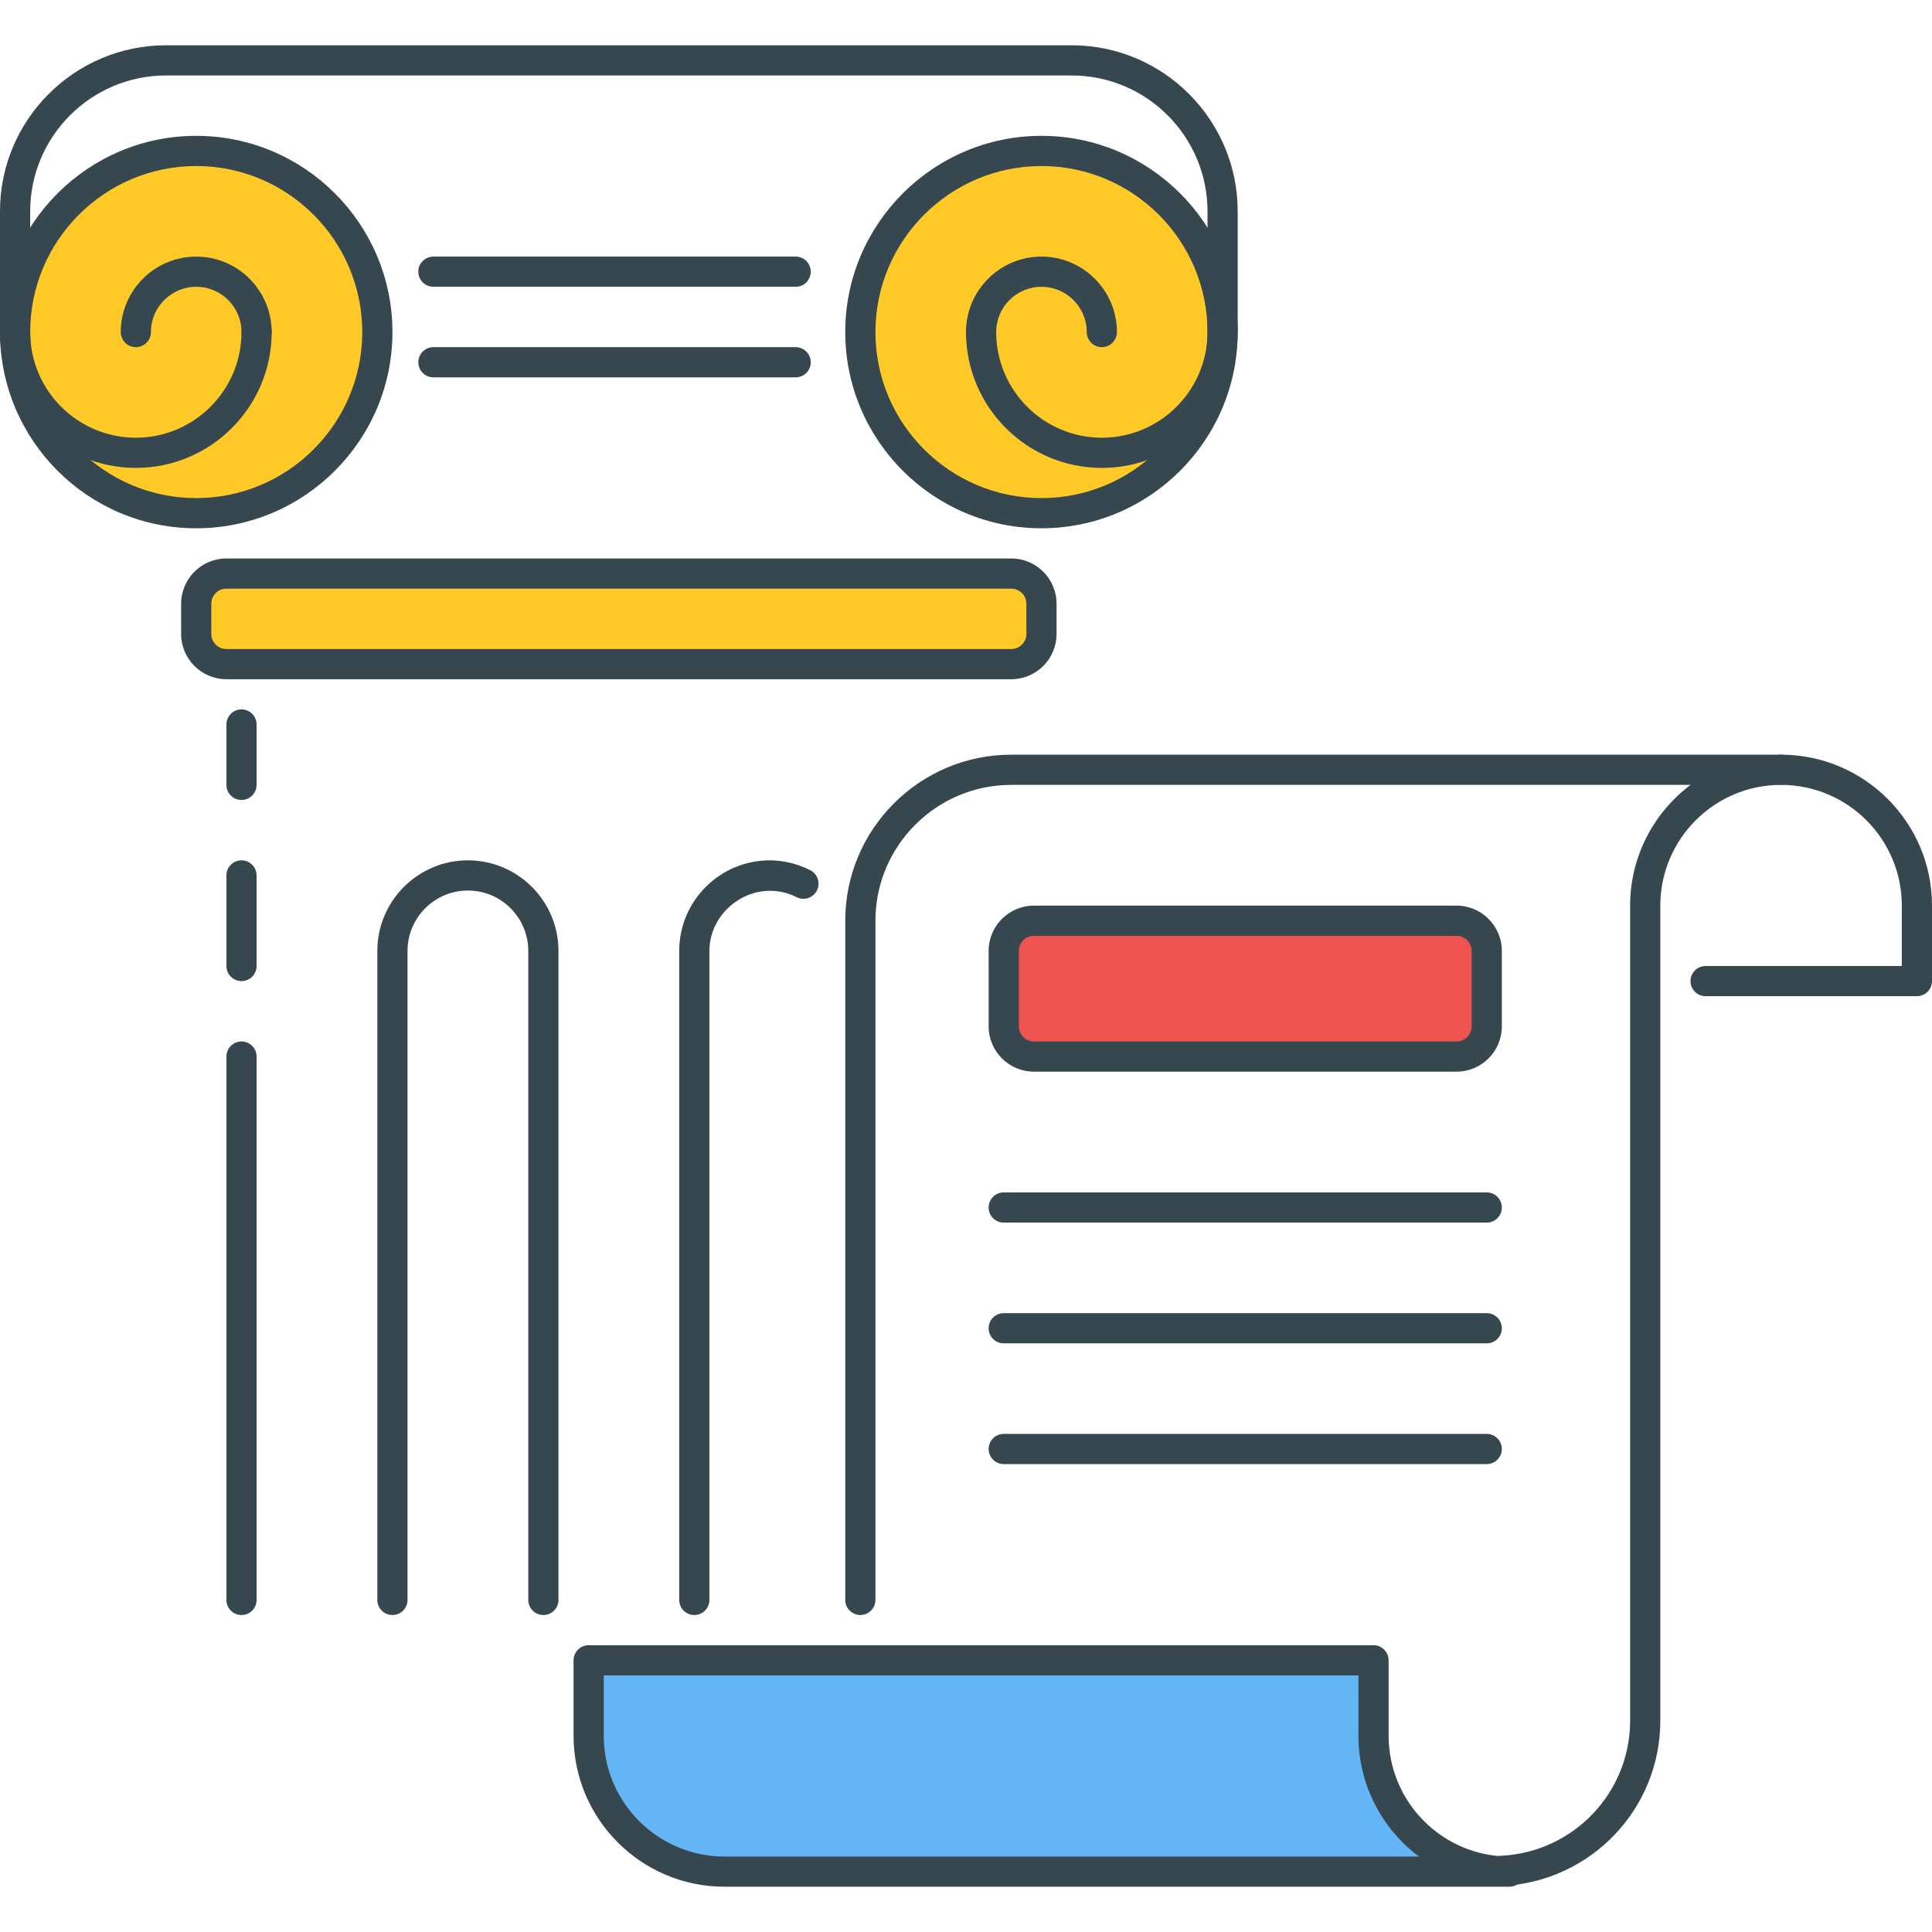 <?xml version="1.0" encoding="utf-8"?>
<!-- Generator: Adobe Illustrator 21.1.0, SVG Export Plug-In . SVG Version: 6.00 Build 0)  -->
<svg version="1.1" id="Icon_Set" xmlns="http://www.w3.org/2000/svg" xmlns:xlink="http://www.w3.org/1999/xlink" x="0px" y="0px"
	 viewBox="0 0 64 64" style="enable-background:new 0 0 64 64;" xml:space="preserve">
<style type="text/css">
	.st0{fill:#37474F;}
	.st1{fill:#EF5350;}
	.st2{fill:#FFCA28;}
	.st3{fill:#64B5F6;}
	.st4{fill:#FFFFFF;}
	.st5{fill:#FF7043;}
</style>
<g id="History">
	<g>
		<g>
			<circle class="st2" cx="6.5" cy="11" r="6"/>
		</g>
	</g>
	<g>
		<g>
			<g>
				<g>
					<path class="st0" d="M6.5,4.5C2.916,4.5,0,7.416,0,11s2.916,6.5,6.5,6.5S13,14.584,13,11S10.084,4.5,6.5,4.5z M6.5,16.5
						C3.467,16.5,1,14.033,1,11s2.467-5.5,5.5-5.5S12,7.967,12,11S9.533,16.5,6.5,16.5z"/>
				</g>
			</g>
		</g>
	</g>
	<g>
		<g>
			<circle class="st2" cx="34.5" cy="11" r="6"/>
		</g>
	</g>
	<g>
		<g>
			<g>
				<g>
					<path class="st0" d="M34.5,4.5C30.916,4.5,28,7.416,28,11s2.916,6.5,6.5,6.5S41,14.584,41,11S38.084,4.5,34.5,4.5z M34.5,16.5
						c-3.033,0-5.5-2.467-5.5-5.5s2.467-5.5,5.5-5.5S40,7.967,40,11S37.533,16.5,34.5,16.5z"/>
				</g>
			</g>
		</g>
	</g>
	<g>
		<g>
			<path class="st0" d="M8,23.5c-0.276,0-0.5,0.224-0.5,0.5v2c0,0.276,0.224,0.5,0.5,0.5s0.5-0.224,0.5-0.5v-2
				C8.5,23.724,8.276,23.5,8,23.5z"/>
		</g>
	</g>
	<g>
		<g>
			<path class="st0" d="M8,28.5c-0.276,0-0.5,0.224-0.5,0.5v3c0,0.276,0.224,0.5,0.5,0.5s0.5-0.224,0.5-0.5v-3
				C8.5,28.724,8.276,28.5,8,28.5z"/>
		</g>
	</g>
	<g>
		<g>
			<path class="st0" d="M8,34.5c-0.276,0-0.5,0.224-0.5,0.5v18c0,0.276,0.224,0.5,0.5,0.5s0.5-0.224,0.5-0.5V35
				C8.5,34.724,8.276,34.5,8,34.5z"/>
		</g>
	</g>
	<g>
		<g>
			<path class="st0" d="M35.5,1.5h-30C2.467,1.5,0,3.967,0,7v4h1V7c0-2.481,2.019-4.5,4.5-4.5h30C37.981,2.5,40,4.519,40,7v4h1V7
				C41,3.967,38.533,1.5,35.5,1.5z"/>
		</g>
	</g>
	<g>
		<g>
			<path class="st2" d="M33.5,19h-26c-0.552,0-1,0.448-1,1v1c0,0.552,0.448,1,1,1h26c0.552,0,1-0.448,1-1v-1
				C34.5,19.448,34.052,19,33.5,19z"/>
		</g>
	</g>
	<g>
		<g>
			<g>
				<g>
					<path class="st0" d="M33.5,18.5h-26C6.673,18.5,6,19.173,6,20v1c0,0.827,0.673,1.5,1.5,1.5h26c0.827,0,1.5-0.673,1.5-1.5v-1
						C35,19.173,34.327,18.5,33.5,18.5z M34,21c0,0.276-0.224,0.5-0.5,0.5h-26C7.224,21.5,7,21.276,7,21v-1
						c0-0.276,0.224-0.5,0.5-0.5h26c0.276,0,0.5,0.224,0.5,0.5V21z"/>
				</g>
			</g>
		</g>
	</g>
	<g>
		<g>
			<path class="st0" d="M26.357,8.5h-12c-0.276,0-0.5,0.224-0.5,0.5s0.224,0.5,0.5,0.5h12c0.276,0,0.5-0.224,0.5-0.5
				S26.633,8.5,26.357,8.5z"/>
		</g>
	</g>
	<g>
		<g>
			<path class="st0" d="M26.357,11.5h-12c-0.276,0-0.5,0.224-0.5,0.5s0.224,0.5,0.5,0.5h12c0.276,0,0.5-0.224,0.5-0.5
				S26.633,11.5,26.357,11.5z"/>
		</g>
	</g>
	<g>
		<g>
			<path class="st0" d="M8.5,10.5C8.224,10.5,8,10.724,8,11c0,1.93-1.57,3.5-3.5,3.5S1,12.93,1,11c0-0.276-0.224-0.5-0.5-0.5
				S0,10.724,0,11c0,2.481,2.019,4.5,4.5,4.5S9,13.481,9,11C9,10.724,8.776,10.5,8.5,10.5z"/>
		</g>
	</g>
	<g>
		<g>
			<path class="st0" d="M6.5,8.5C5.122,8.5,4,9.622,4,11c0,0.276,0.224,0.5,0.5,0.5S5,11.276,5,11c0-0.827,0.673-1.5,1.5-1.5
				S8,10.173,8,11c0,0.276,0.224,0.5,0.5,0.5S9,11.276,9,11C9,9.622,7.878,8.5,6.5,8.5z"/>
		</g>
	</g>
	<g>
		<g>
			<path class="st0" d="M40.5,10.5c-0.276,0-0.5,0.224-0.5,0.5c0,1.93-1.57,3.5-3.5,3.5S33,12.93,33,11c0-0.276-0.224-0.5-0.5-0.5
				S32,10.724,32,11c0,2.481,2.019,4.5,4.5,4.5S41,13.481,41,11C41,10.724,40.776,10.5,40.5,10.5z"/>
		</g>
	</g>
	<g>
		<g>
			<path class="st0" d="M34.5,8.5C33.122,8.5,32,9.622,32,11c0,0.276,0.224,0.5,0.5,0.5S33,11.276,33,11c0-0.827,0.673-1.5,1.5-1.5
				S36,10.173,36,11c0,0.276,0.224,0.5,0.5,0.5S37,11.276,37,11C37,9.622,35.878,8.5,34.5,8.5z"/>
		</g>
	</g>
	<g>
		<g>
			<path class="st0" d="M15.5,28.5c-1.654,0-3,1.346-3,3V53c0,0.276,0.224,0.5,0.5,0.5s0.5-0.224,0.5-0.5V31.5c0-1.103,0.897-2,2-2
				s2,0.897,2,2V53c0,0.276,0.224,0.5,0.5,0.5s0.5-0.224,0.5-0.5V31.5C18.5,29.846,17.154,28.5,15.5,28.5z"/>
		</g>
	</g>
	<g>
		<g>
			<path class="st0" d="M59,25c-0.276,0-0.5,0.224-0.5,0.5S58.724,26,59,26c2.206,0,4,1.794,4,4v2h-6.5c-0.276,0-0.5,0.224-0.5,0.5
				s0.224,0.5,0.5,0.5h7c0.276,0,0.5-0.224,0.5-0.5V30C64,27.243,61.757,25,59,25z"/>
		</g>
	</g>
	<g>
		<g>
			<path class="st3" d="M45.5,57.5V55h-26v2.5c0,2.485,2.015,4.5,4.5,4.5h26C47.515,62,45.5,59.985,45.5,57.5z"/>
		</g>
	</g>
	<g>
		<g>
			<g>
				<g>
					<path class="st0" d="M50,61.5c-2.206,0-4-1.794-4-4V55c0-0.276-0.224-0.5-0.5-0.5h-26c-0.276,0-0.5,0.224-0.5,0.5v2.5
						c0,2.757,2.243,5,5,5h26c0.276,0,0.5-0.224,0.5-0.5S50.276,61.5,50,61.5z M24,61.5c-2.206,0-4-1.794-4-4v-2h25v2
						c0,1.634,0.788,3.087,2.003,4H24z"/>
				</g>
			</g>
		</g>
	</g>
	<g>
		<g>
			<path class="st0" d="M59,25H33.5c-3.033,0-5.5,2.467-5.5,5.5V53c0,0.276,0.224,0.5,0.5,0.5S29,53.276,29,53V30.5
				c0-2.481,2.019-4.5,4.5-4.5h22.503C54.788,26.913,54,28.366,54,30v27c0,2.389-1.878,4.355-4.275,4.475
				c-0.276,0.014-0.488,0.249-0.475,0.524c0.014,0.268,0.234,0.475,0.499,0.475c0.008,0,0.017,0,0.025,0
				C52.705,62.327,55,59.922,55,57V30c0-2.206,1.794-4,4-4c0.276,0,0.5-0.224,0.5-0.5S59.276,25,59,25z"/>
		</g>
	</g>
	<g>
		<g>
			<path class="st0" d="M49.25,43.5h-16c-0.276,0-0.5,0.224-0.5,0.5s0.224,0.5,0.5,0.5h16c0.276,0,0.5-0.224,0.5-0.5
				S49.526,43.5,49.25,43.5z"/>
		</g>
	</g>
	<g>
		<g>
			<path class="st0" d="M49.25,47.5h-16c-0.276,0-0.5,0.224-0.5,0.5s0.224,0.5,0.5,0.5h16c0.276,0,0.5-0.224,0.5-0.5
				S49.526,47.5,49.25,47.5z"/>
		</g>
	</g>
	<g>
		<g>
			<path class="st0" d="M26.839,28.826C26.408,28.61,25.957,28.5,25.5,28.5c-1.654,0-3,1.346-3,3V53c0,0.276,0.224,0.5,0.5,0.5
				s0.5-0.224,0.5-0.5V31.5c0-1.403,1.53-2.46,2.891-1.78c0.247,0.124,0.547,0.024,0.671-0.223
				C27.186,29.25,27.086,28.95,26.839,28.826z"/>
		</g>
	</g>
	<g>
		<g>
			<path class="st0" d="M49.25,39.5h-16c-0.276,0-0.5,0.224-0.5,0.5s0.224,0.5,0.5,0.5h16c0.276,0,0.5-0.224,0.5-0.5
				S49.526,39.5,49.25,39.5z"/>
		</g>
	</g>
	<g>
		<g>
			<path class="st1" d="M48.25,30.5h-14c-0.552,0-1,0.448-1,1V34c0,0.552,0.448,1,1,1h14c0.552,0,1-0.448,1-1v-2.5
				C49.25,30.948,48.802,30.5,48.25,30.5z"/>
		</g>
	</g>
	<g>
		<g>
			<g>
				<g>
					<path class="st0" d="M48.25,30h-14c-0.827,0-1.5,0.673-1.5,1.5V34c0,0.827,0.673,1.5,1.5,1.5h14c0.827,0,1.5-0.673,1.5-1.5
						v-2.5C49.75,30.673,49.077,30,48.25,30z M48.75,34c0,0.276-0.224,0.5-0.5,0.5h-14c-0.276,0-0.5-0.224-0.5-0.5v-2.5
						c0-0.276,0.224-0.5,0.5-0.5h14c0.276,0,0.5,0.224,0.5,0.5V34z"/>
				</g>
			</g>
		</g>
	</g>
</g>
</svg>
